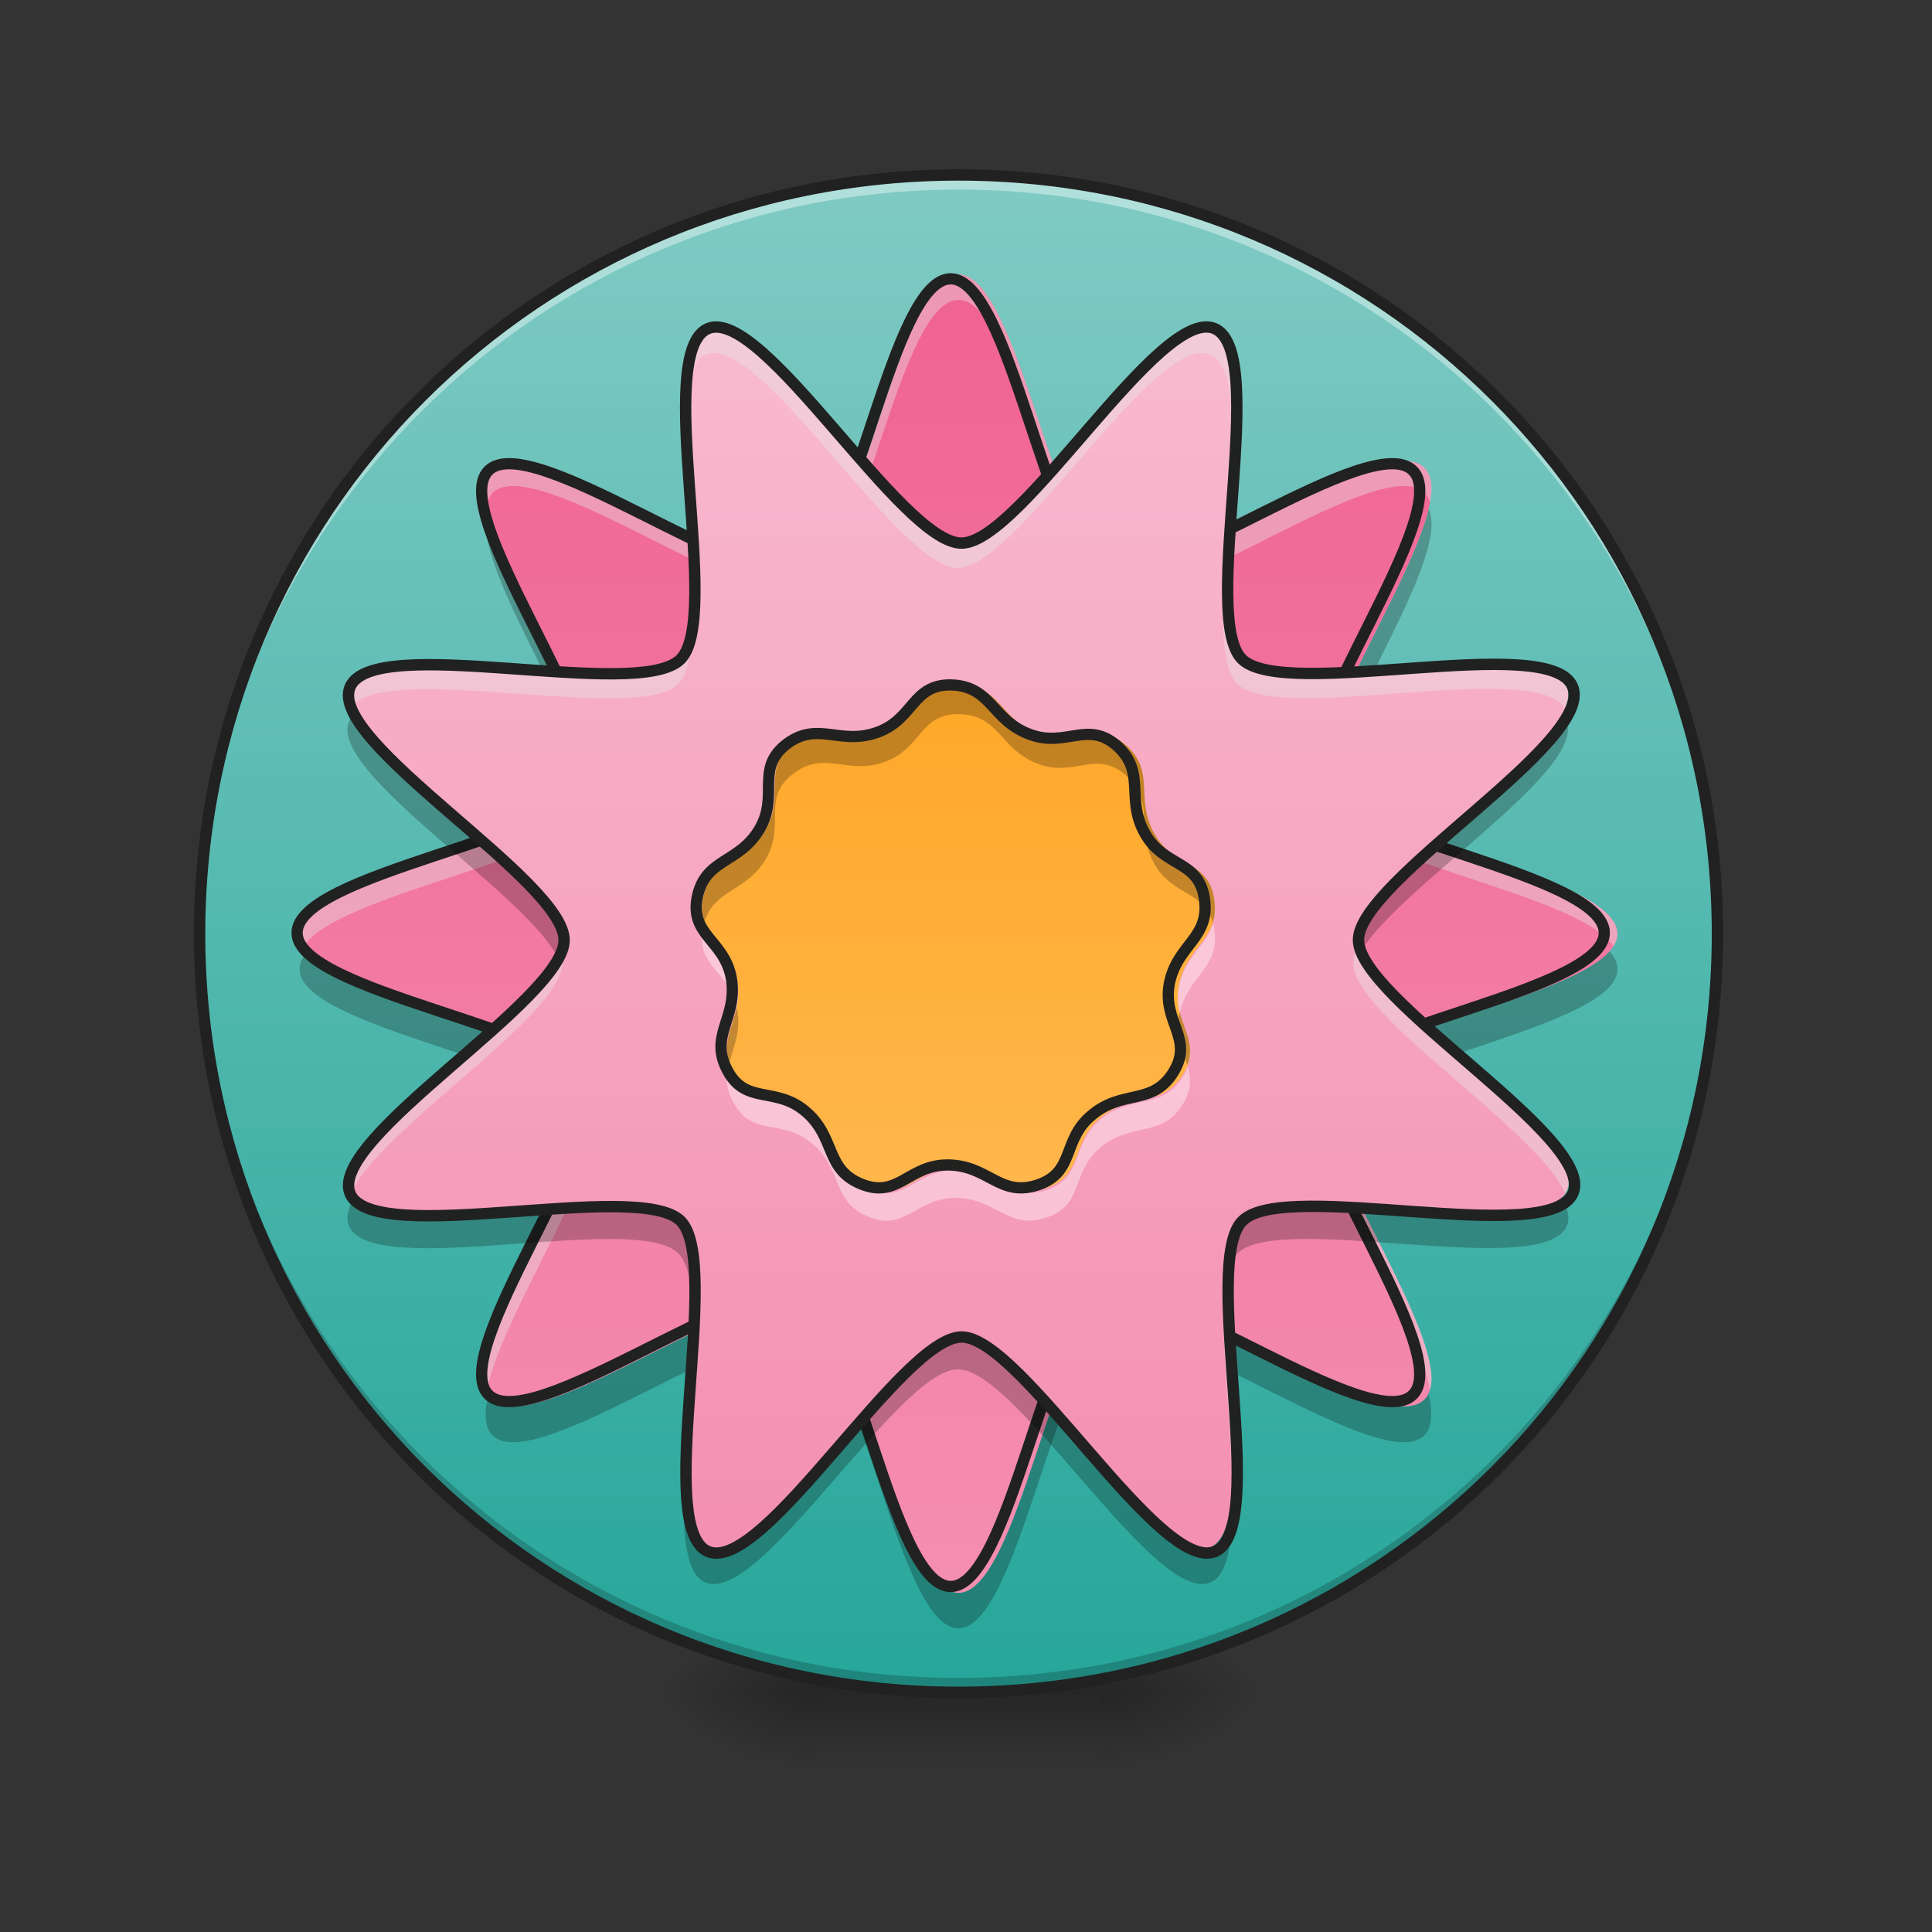 <svg height="16" viewBox="0 0 16 16" width="16" xmlns="http://www.w3.org/2000/svg" xmlns:xlink="http://www.w3.org/1999/xlink"><rect x="0" y="0" width="16" height="16" fill="#333333" stroke="none"/><linearGradient id="a"><stop offset="0" stop-opacity=".314"/><stop offset=".222" stop-opacity=".275"/><stop offset="1" stop-opacity="0"/></linearGradient><radialGradient id="b" cx="450.909" cy="189.579" gradientTransform="matrix(0 -.039 -.07 -0 22.262 31.798)" gradientUnits="userSpaceOnUse" r="21.167" xlink:href="#a"/><radialGradient id="c" cx="450.909" cy="189.579" gradientTransform="matrix(-0 .039 .07 0 -6.385 -3.764)" gradientUnits="userSpaceOnUse" r="21.167" xlink:href="#a"/><radialGradient id="d" cx="450.909" cy="189.579" gradientTransform="matrix(-0 -.039 .07 -0 -6.385 31.798)" gradientUnits="userSpaceOnUse" r="21.167" xlink:href="#a"/><radialGradient id="e" cx="450.909" cy="189.579" gradientTransform="matrix(0 .039 -.07 0 22.262 -3.764)" gradientUnits="userSpaceOnUse" r="21.167" xlink:href="#a"/><linearGradient id="f" gradientTransform="matrix(.007 0 0 .031 6.233 6.719)" gradientUnits="userSpaceOnUse" x1="255.323" x2="255.323" y1="233.5" y2="254.667"><stop offset="0" stop-opacity=".275"/><stop offset="1" stop-opacity="0"/></linearGradient><linearGradient id="g" gradientUnits="userSpaceOnUse" x1="7.938" x2="7.938" y1="1.448" y2="14.017"><stop offset="0" stop-color="#80cbc4"/><stop offset="1" stop-color="#26a69a"/></linearGradient><linearGradient id="h" gradientUnits="userSpaceOnUse" x1="254" x2="254" y1="127.667" y2="-62.833"><stop offset="0" stop-color="#f44336"/><stop offset="1" stop-color="#ef5350"/></linearGradient><linearGradient id="i" gradientUnits="userSpaceOnUse" x1="7.938" x2="7.938" y1="2.11" y2="13.355"><stop offset="0" stop-color="#f06292"/><stop offset="1" stop-color="#f48fb1"/></linearGradient><linearGradient id="j" gradientTransform="matrix(.029 .012 -.012 .029 .985 3.797)" gradientUnits="userSpaceOnUse" x1="318.478" x2="188.951" y1="187.709" y2="-125.209"><stop offset="0" stop-color="#f48fb1"/><stop offset="1" stop-color="#f8bbd0"/></linearGradient><linearGradient id="k" gradientUnits="userSpaceOnUse" x1="8.269" x2="8.269" y1="5.417" y2="10.048"><stop offset="0" stop-color="#ffa726"/><stop offset="1" stop-color="#ffb74d"/></linearGradient><path d="m9.098 14.016h1.32v-.66h-1.32zm0 0" fill="url(#b)"/><path d="m6.781 14.016h-1.324v.664h1.324zm0 0" fill="url(#c)"/><path d="m6.781 14.016h-1.324v-.66h1.324zm0 0" fill="url(#d)"/><path d="m9.098 14.016h1.32v.664h-1.32zm0 0" fill="url(#e)"/><path d="m6.781 13.852h2.316v.828h-2.316zm0 0" fill="url(#f)"/><path d="m7.938 1.449c3.473 0 6.285 2.812 6.285 6.285 0 3.469-2.812 6.281-6.285 6.281-3.469 0-6.285-2.812-6.285-6.281 0-3.473 2.816-6.285 6.285-6.285zm0 0" fill="url(#g)"/><path d="m7.938 14.016c-3.48 0-6.285-2.801-6.285-6.281 0-.023 0-.043 0-.062.035 3.453 2.824 6.223 6.285 6.223s6.254-2.77 6.285-6.223v.062c0 3.48-2.805 6.281-6.285 6.281zm0 0" fill-opacity=".196"/><path d="m4.047 4.215c-.18.375.695 1.637.859 2.281.004-.008.004-.012.008-.016.152-.367-.715-1.617-.867-2.266zm7.785 0c-.156.648-1.02 1.898-.867 2.266 0 .004.004.008.008.016.16-.645 1.035-1.906.859-2.281zm-9.285 3.664c-.043.047-.066.098-.066.148 0 .484 2.191.789 2.426 1.238.027-.117.035-.215.008-.281-.172-.406-1.992-.695-2.367-1.105zm10.781 0c-.375.41-2.195.699-2.363 1.105-.027.066-.023.164.008.281.23-.449 2.422-.754 2.422-1.238 0-.051-.023-.102-.066-.148zm-6.742 2.859c-.574-.004-2.18 1.18-2.508.852-.012-.012-.023-.027-.031-.047-.039.156-.035.277.031.344.348.348 2.152-1.023 2.605-.836.457.191.762 2.434 1.254 2.434s.801-2.242 1.254-2.434c.453-.188 2.258 1.184 2.605.836.066-.066.07-.188.035-.344-.012.02-.02.035-.035.047-.348.352-2.152-1.02-2.605-.832s-.762 2.434-1.254 2.434-.797-2.246-1.254-2.434c-.027-.012-.062-.016-.098-.02zm0 0" fill-opacity=".235"/><path d="m253.976-62.89c52.62 0 95.241 42.746 95.241 95.366 0 52.495-42.621 95.241-95.241 95.241-52.62 0-95.241-42.746-95.241-95.241 0-52.62 42.621-95.366 95.241-95.366zm0 0" fill="url(#h)" stroke="#212121" stroke-linecap="round" stroke-width="3" transform="matrix(.031 0 0 .031 0 6.719)"/><path d="m7.938 1.449c-3.48 0-6.285 2.801-6.285 6.285v.059c.035-3.453 2.824-6.223 6.285-6.223s6.254 2.77 6.285 6.223c0-.02 0-.039 0-.059 0-3.484-2.805-6.285-6.285-6.285zm0 0" fill="#fff" fill-opacity=".392"/><path d="m7.938 1.402c-3.508 0-6.332 2.824-6.332 6.332 0 3.504 2.824 6.328 6.332 6.328s6.332-2.824 6.332-6.328c0-3.508-2.824-6.332-6.332-6.332zm0 .094c3.457 0 6.238 2.781 6.238 6.238 0 3.453-2.781 6.234-6.238 6.234s-6.238-2.781-6.238-6.234c0-3.457 2.781-6.238 6.238-6.238zm0 0" fill="#212121"/><path d="m7.938 2.273c.492 0 .801 2.246 1.254 2.434s2.258-1.184 2.605-.832c.348.348-1.023 2.148-.832 2.605.188.453 2.43.758 2.43 1.254 0 .492-2.242.797-2.43 1.25-.191.457 1.18 2.258.832 2.605-.348.352-2.152-1.02-2.605-.832s-.762 2.434-1.254 2.434-.797-2.246-1.254-2.434c-.453-.188-2.258 1.184-2.605.832-.348-.348 1.023-2.148.836-2.605-.191-.453-2.434-.758-2.434-1.25 0-.496 2.242-.801 2.434-1.254.188-.457-1.184-2.258-.836-2.605.348-.352 2.152 1.02 2.605.832.457-.188.762-2.434 1.254-2.434zm0 0" fill="url(#i)"/><path d="m7.938 2.273c-.492 0-.797 2.246-1.254 2.434-.453.188-2.258-1.184-2.605-.832-.059.059-.066.156-.043.285.008-.031.023-.055.043-.078.348-.348 2.152 1.023 2.605.836.457-.191.762-2.434 1.254-2.434s.801 2.242 1.254 2.434c.453.188 2.258-1.184 2.605-.836.023.023.035.047.047.078.023-.129.012-.227-.047-.285-.348-.352-2.152 1.02-2.605.832s-.762-2.434-1.254-2.434zm-3.02 4.191c0 .004-.004.012-.004.016-.191.453-2.434.758-2.434 1.254 0 .035.012.07.035.102.281-.434 2.223-.727 2.398-1.148.023-.055.023-.129.004-.223zm6.039 0c-.016.094-.016.168.008.223.172.422 2.113.715 2.398 1.148.02-.031.031-.066.031-.102 0-.496-2.242-.801-2.43-1.254-.004-.004-.004-.012-.008-.016zm-6.039 2.742c-.117.609-1.008 1.887-.883 2.305.113-.621 1.012-1.91.883-2.305zm6.039 0c-.129.395.77 1.684.887 2.305.125-.418-.766-1.695-.887-2.305zm0 0" fill="#e9e9e9" fill-opacity=".392"/><path d="m253.976-142.257c15.748 0 25.623 71.868 40.121 77.868 14.499 5.999 72.243-37.871 83.367-26.622 11.124 11.124-32.747 68.743-26.622 83.367 5.999 14.499 77.743 24.248 77.743 40.121 0 15.748-71.743 25.498-77.743 39.996-6.124 14.624 37.746 72.243 26.622 83.367-11.124 11.249-68.868-32.622-83.367-26.622-14.499 5.999-24.373 77.868-40.121 77.868-15.748 0-25.498-71.868-40.121-77.868-14.499-5.999-72.243 37.871-83.367 26.622-11.124-11.124 32.747-68.743 26.747-83.367-6.124-14.499-77.868-24.248-77.868-39.996 0-15.873 71.743-25.623 77.868-40.121 5.999-14.624-37.871-72.243-26.747-83.367 11.124-11.249 68.868 32.622 83.367 26.622 14.624-5.999 24.373-77.868 40.121-77.868zm0 0" style="fill:none;stroke-width:3;stroke-linecap:round;stroke-linejoin:round;stroke:#212121;stroke-opacity:.993" transform="matrix(.031 0 0 .031 0 6.719)"/><path d="m10.02 2.727c.457.188-.121 2.379.227 2.727.352.348 2.539-.227 2.727.227.191.457-1.766 1.598-1.766 2.09 0 .492 1.957 1.633 1.77 2.086-.191.457-2.379-.121-2.727.23-.348.348.227 2.535-.227 2.727-.457.188-1.598-1.77-2.09-1.77-.492 0-1.633 1.957-2.09 1.77-.453-.188.121-2.379-.227-2.727-.348-.348-2.539.227-2.727-.227s1.766-1.598 1.766-2.09c0-.492-1.953-1.633-1.766-2.086.188-.457 2.379.121 2.727-.23.348-.348-.23-2.535.227-2.727.453-.188 1.594 1.77 2.09 1.77.492 0 1.633-1.957 2.086-1.77zm0 0" fill="url(#j)"/><path d="m7.938 5.664c.344.008.34.297.664.414.297.109.477-.117.719.09.258.227.07.445.242.742.16.277.441.215.492.531.055.34-.23.387-.293.723-.055.316.203.453.039.727-.176.293-.426.145-.688.367-.246.203-.137.473-.441.578-.324.113-.418-.164-.762-.164-.32 0-.41.277-.707.164-.32-.121-.219-.395-.48-.613-.246-.207-.492-.055-.645-.332-.168-.301.086-.441.027-.781-.059-.312-.344-.355-.285-.668.066-.336.352-.281.523-.578.16-.277-.035-.492.211-.695.27-.215.453.008.773-.109.301-.109.289-.398.609-.395zm0 0" fill="url(#k)"/><path d="m7.922 5.664c-.305.004-.297.289-.594.395-.32.117-.504-.105-.773.109-.246.203-.051.418-.211.695-.172.297-.457.242-.523.578-.016.082-.008.145.012.195.086-.277.348-.246.512-.527.16-.277-.035-.492.211-.691.27-.219.453.008.773-.109.301-.109.289-.398.609-.395.344.004.34.297.664.414.297.109.477-.121.719.09.258.223.07.441.242.742.148.258.41.219.48.48.02-.055.023-.121.012-.199-.051-.316-.332-.254-.492-.531-.172-.297.016-.516-.242-.742-.242-.207-.422.02-.719-.09-.324-.117-.32-.406-.664-.414-.004 0-.008 0-.016 0zm-1.82 2.676c-.035.168-.121.289-.062.465.031-.129.098-.258.066-.445-.004-.008-.004-.016-.004-.02zm3.668.039c0 .012-.004.023-.008.035-.027.172.035.293.07.41.066-.168-.023-.285-.062-.445zm0 0" fill-opacity=".235"/><path d="m5.832 7.648c-.004.012-.008.027-.012.043-.059.309.223.352.281.656.012-.062.016-.137.004-.219-.043-.238-.219-.32-.273-.48zm4.215 0c-.055.188-.238.273-.285.535-.012.078-.008.145.008.207.066-.316.34-.371.285-.699 0-.016-.004-.027-.008-.043zm-4.012 1.164c-.023.098-.031.199.043.324.152.281.398.125.645.332.262.219.16.492.48.613.297.117.387-.16.707-.16.344 0 .438.273.762.16.305-.102.195-.371.441-.578.262-.219.512-.07.688-.367.07-.117.062-.211.035-.305-.008.027-.02.051-.035.078-.176.293-.426.145-.688.363-.246.207-.137.477-.441.582-.324.109-.418-.164-.762-.164-.32 0-.41.277-.707.164-.32-.125-.219-.395-.48-.617-.246-.203-.492-.051-.645-.328-.02-.035-.035-.066-.043-.098zm0 0" fill="#fff" fill-opacity=".392"/><path d="m253.976-33.767c10.999.25 10.874 9.499 21.248 13.249 9.499 3.5 15.249-3.75 22.998 2.875 8.249 7.249 2.25 14.249 7.749 23.748 5.125 8.874 14.124 6.874 15.748 16.998 1.75 10.874-7.374 12.374-9.374 23.123-1.75 10.124 6.499 14.499 1.25 23.248-5.624 9.374-13.624 4.625-21.998 11.749-7.874 6.499-4.375 15.124-14.124 18.498-10.374 3.625-13.374-5.249-24.373-5.249-10.249 0-13.124 8.874-22.623 5.249-10.249-3.875-6.999-12.624-15.374-19.623-7.874-6.624-15.748-1.75-20.623-10.624-5.374-9.624 2.75-14.124.875-24.998-1.875-9.999-10.999-11.374-9.124-21.373 2.125-10.749 11.249-8.999 16.748-18.498 5.125-8.874-1.125-15.748 6.749-22.248 8.624-6.874 14.499.25 24.748-3.5 9.624-3.5 9.249-12.749 19.498-12.624zm0 0" style="fill:none;stroke-width:3;stroke-linecap:round;stroke-linejoin:round;stroke:#212121;stroke-opacity:.993" transform="matrix(.031 0 0 .031 0 6.719)"/><path d="m9.953 2.715c-.492.004-1.551 1.781-2.02 1.781-.496 0-1.637-1.957-2.09-1.77-.16.066-.191.375-.184.762.008-.285.055-.496.184-.551.453-.188 1.594 1.766 2.09 1.766.492 0 1.633-1.953 2.086-1.766.129.051.176.266.184.551.008-.387-.023-.695-.184-.762-.02-.008-.043-.012-.066-.012zm.176 2.258c-.008.324.016.59.117.691.344.34 2.449-.207 2.715.199.027-.07.035-.133.012-.184-.188-.453-2.375.121-2.727-.227-.078-.078-.109-.254-.117-.48zm-4.395.004c-.008.227-.039.398-.117.477-.348.352-2.539-.227-2.727.23-.023.051-.016.113.012.18.266-.402 2.375.141 2.715-.199.102-.102.125-.363.117-.688zm5.496 2.898c-.016.035-.023.07-.023.102 0 .438 1.531 1.379 1.754 1.906.004-.008.012-.016.016-.027.176-.422-1.523-1.449-1.746-1.98zm-6.598 0c-.223.535-1.918 1.559-1.742 1.984.004.008.008.02.016.027.223-.527 1.75-1.473 1.75-1.906 0-.031-.008-.066-.023-.105zm5.5 2.895c-.012.422.062 1.016.07 1.492.016-.43-.059-1.023-.07-1.492zm-4.398.004c-.012.465-.086 1.059-.07 1.488.008-.477.082-1.066.07-1.488zm0 0" fill="#e9e9e9" fill-opacity=".392"/><path d="m5.66 3.535c-.016.418.059 1.008.07 1.48.02-.41-.055-1-.07-1.48zm4.543.004c-.016.477-.09 1.066-.07 1.473.016-.469.086-1.059.07-1.473zm2.73 2.375c-.297.535-1.727 1.434-1.727 1.855 0 .043.016.094.043.145.289-.543 1.895-1.527 1.723-1.941-.008-.02-.02-.039-.039-.059zm-10.004.004c-.016.016-.031.035-.039.059-.172.414 1.434 1.398 1.723 1.941.027-.055.043-.102.043-.148 0-.422-1.43-1.316-1.727-1.852zm10.004 3.996c-.352.344-2.352-.16-2.684.172-.109.105-.129.387-.117.734.008-.207.043-.367.117-.441.348-.348 2.535.227 2.727-.227.027-.066.008-.148-.043-.238zm-10.004.004c-.047.09-.066.172-.039.234.188.457 2.379-.121 2.727.227.074.074.109.234.117.441.012-.344-.008-.629-.117-.734-.332-.332-2.332.176-2.688-.168zm5.004 1.125c-.492 0-1.633 1.957-2.09 1.77-.121-.051-.168-.25-.18-.516-.012.41.016.742.18.809.457.188 1.598-1.766 2.09-1.766.492 0 1.633 1.953 2.09 1.766.164-.066.191-.398.18-.809-.012.266-.059.465-.18.516-.457.188-1.598-1.77-2.09-1.77zm0 0" fill-opacity=".235"/><path d="m253.985-142.217c15.806-.05 25.532 71.813 40.065 77.836 14.648 5.976 72.293-37.77 83.381-26.668 11.252 11.169-32.648 68.841-26.625 83.392 6.023 14.551 77.84 24.324 77.842 40.014-.066 15.854-71.813 25.532-77.788 40.18-6.024 14.533 37.722 72.177 26.668 83.381-11.217 11.136-68.888-32.763-83.439-26.74-14.551 6.023-24.324 77.84-40.13 77.89-15.691.002-25.532-71.813-40.065-77.836-14.533-6.024-72.293 37.77-83.381 26.668-11.088-11.102 32.648-68.841 26.625-83.392-6.023-14.551-77.724-24.371-77.726-40.062-.05-15.806 71.813-25.532 77.788-40.18 6.024-14.533-37.838-72.13-26.668-83.381 11.102-11.088 68.773 32.811 83.439 26.74 14.551-6.023 24.324-77.84 40.014-77.842zm0 0" style="fill:none;stroke-width:3;stroke-linecap:round;stroke-linejoin:round;stroke:#212121;stroke-opacity:.993" transform="matrix(.029 .012 -.012 .029 .985 3.797)"/></svg>